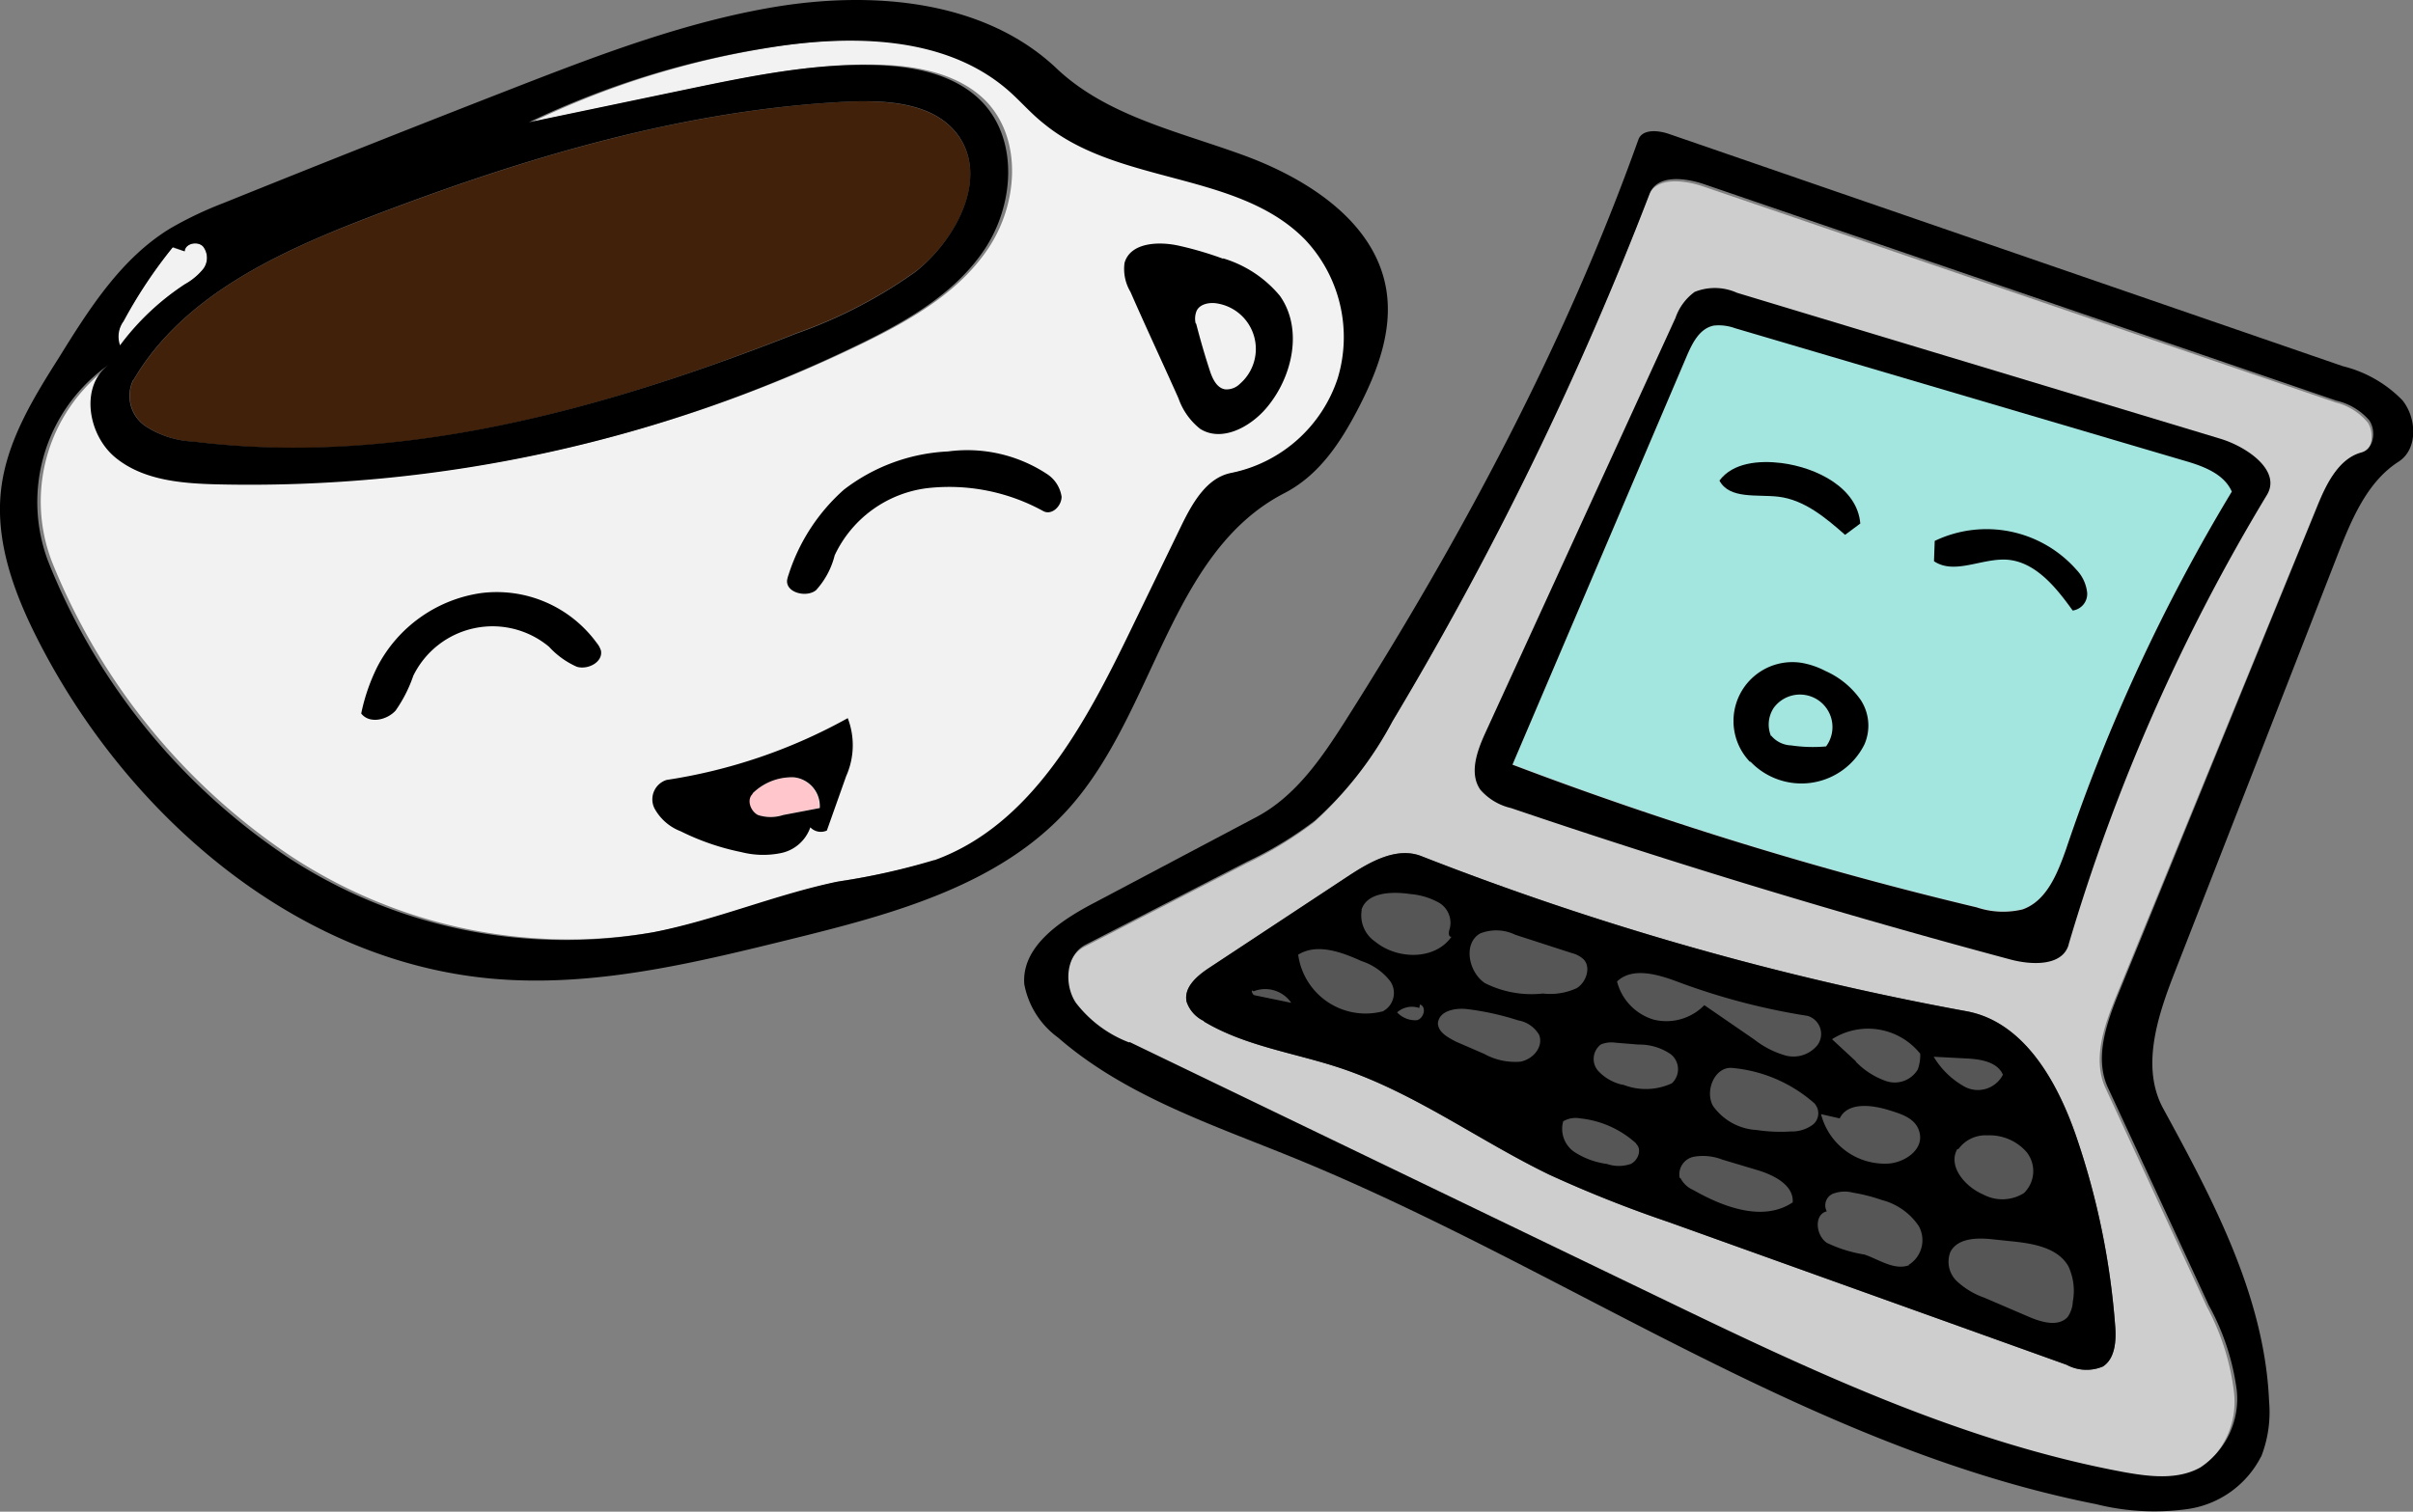 <svg xmlns="http://www.w3.org/2000/svg" viewBox="0 0 166.34 104.24"><rect x="0" y="0" width="166.34" height="104.24" fill="#808080" stroke="none"/><defs><style>.cls-1{fill:#cecece;}.cls-2{fill:#a3e5df;}.cls-3{fill:#565656;}.cls-4{fill:#f2f2f2;}.cls-5{fill:#ffc7cb;}.cls-6{fill:#42210b;}</style></defs><title>Coffee</title><g id="Layer_2" data-name="Layer 2"><g id="Layer_1-2" data-name="Layer 1"><g id="Coffee"><path class="cls-1" d="M77.73,72,114.17,89.6c10.34,5,20.84,10,32.14,12.09,1.75.32,3.67.54,5.22-.32A5.67,5.67,0,0,0,154,96a16.63,16.63,0,0,0-1.87-5.89q-3.48-7.51-6.95-15c-1-2.06-.1-4.46.76-6.57L159.69,35c.61-1.52,1.43-3.21,3-3.64.86-.23,1-1.48.54-2.21A4.17,4.17,0,0,0,161,27.75l-43.61-14.9c-1.34-.45-3.25-.66-3.75.65A235.24,235.24,0,0,1,95.89,49.88a25.56,25.56,0,0,1-5.34,6.85,27.22,27.22,0,0,1-4.72,2.86l-11.08,5.7c-1.37.71-1.51,2.75-.69,4A8.46,8.46,0,0,0,77.73,72Z"/><path class="cls-2" d="M119.6,22.61a3,3,0,0,0-1.44-.18c-1,.19-1.5,1.22-1.89,2.13l-12,28.14a259.32,259.32,0,0,0,32,9.85,5.81,5.81,0,0,0,3.17.13c1.67-.58,2.41-2.49,3-4.17a125,125,0,0,1,11.47-24.65c-.55-1.26-2-1.77-3.33-2.16Z"/><path class="cls-3" d="M83,70.41a2.27,2.27,0,0,1-1.2-1.33c-.22-1,.73-1.8,1.57-2.35l9.56-6.31c1.52-1,3.36-2.05,5.06-1.38a203.47,203.47,0,0,0,37.56,10.69c3.95.72,6.26,4.82,7.57,8.62a52.37,52.37,0,0,1,2.69,13.09c.08,1,0,2.25-.85,2.79a2.9,2.9,0,0,1-2.5-.12L115,84.26A85.79,85.79,0,0,1,106.8,81c-4.85-2.35-9.26-5.63-14.37-7.34-3.16-1.06-6.59-1.51-9.45-3.23"/><path class="cls-4" d="M64.67,59.28c6.68-2.43,10.38-9.4,13.48-15.79l3.55-7.3c.75-1.56,1.73-3.29,3.42-3.61a9.79,9.79,0,0,0,7.33-6.51,9.77,9.77,0,0,0-2.24-9.54c-4.59-4.76-12.82-3.78-17.95-8-.94-.77-1.75-1.7-2.69-2.49C65.31,2.5,59.16,2.37,53.66,3.19A59.61,59.61,0,0,0,36.71,8.4L47.52,6.14c4.32-.9,8.68-1.81,13.09-1.68C63.28,4.53,66.15,5.1,68,7c2.51,2.65,2.16,7.1.12,10.14s-5.35,4.93-8.63,6.53a96.16,96.16,0,0,1-44.2,9.66c-2.49-.06-5.16-.29-7.07-1.87s-2.42-5-.37-6.42A11.55,11.55,0,0,0,3.58,38.73,44.22,44.22,0,0,0,20,59a34.86,34.86,0,0,0,25.3,5.24c4.31-.84,8.4-2.59,12.7-3.49a48.67,48.67,0,0,0,6.69-1.49"/><path class="cls-4" d="M11.88,17.07a32.88,32.88,0,0,0-3.4,5.11,1.79,1.79,0,0,0-.24,1.67,17.5,17.5,0,0,1,4.48-4.23A4.36,4.36,0,0,0,14,18.56,1.27,1.27,0,0,0,14,17c-.37-.4-1.23-.22-1.27.33Z"/><path class="cls-5" d="M51.86,54.74c-.45.38-.18,1.19.35,1.46a2.79,2.79,0,0,0,1.74,0l2.52-.48a2,2,0,0,0-1.79-2.12A3.81,3.81,0,0,0,51.86,54.74Z"/><path class="cls-6" d="M9.17,26.25a2.53,2.53,0,0,0,.88,3.14,6.82,6.82,0,0,0,3.36,1.08c14.1,1.75,28.3-2.25,41.5-7.5a33.08,33.08,0,0,0,8.2-4.25C66,16.48,68.19,12.2,66,9.28,64.39,7.14,61.3,6.92,58.62,7c-11.36.54-22.41,3.86-33,7.92-6.33,2.41-13,5.45-16.41,11.29"/><path d="M35.77,5.93C41.51,3.7,47.32,1.5,53.4.48,60.2-.65,67.9,0,72.89,4.77,76.33,8,81.25,9.07,85.71,10.7s9.12,4.63,9.86,9.32c.44,2.78-.61,5.57-1.9,8.07S90.9,32.78,88.55,34c-7.91,4.07-8.91,15.06-14.84,21.71C69,61,61.66,63,54.77,64.7s-13.86,3.42-20.9,2.78C20.45,66.26,8.93,56.35,2.74,44.37,1.05,41.1-.34,37.47.07,33.81c.37-3.33,2.19-6.31,4-9.16,2.08-3.36,4.28-6.83,7.65-8.89A25.57,25.57,0,0,1,15.41,14Q25.57,9.9,35.77,5.93M64.43,59.31c6.68-2.43,10.38-9.39,13.48-15.79l3.54-7.3c.76-1.55,1.74-3.29,3.43-3.61a9.78,9.78,0,0,0,7.33-6.51A9.8,9.8,0,0,0,90,16.56c-4.6-4.76-12.82-3.78-18-8-1-.78-1.75-1.71-2.69-2.49C65.07,2.53,58.91,2.4,53.41,3.22A59.71,59.71,0,0,0,36.46,8.43L47.28,6.17C51.6,5.27,56,4.36,60.37,4.49c2.67.08,5.53.64,7.37,2.58,2.5,2.66,2.15,7.11.12,10.14s-5.35,4.93-8.63,6.53A96,96,0,0,1,15,33.4c-2.49-.06-5.16-.28-7.07-1.87s-2.43-5-.37-6.42A11.55,11.55,0,0,0,3.34,38.76a44.15,44.15,0,0,0,16.4,20.29A34.85,34.85,0,0,0,45,64.29c4.31-.84,8.4-2.59,12.7-3.49a47.24,47.24,0,0,0,6.69-1.49M9.16,26.23A2.53,2.53,0,0,0,10,29.37a6.62,6.62,0,0,0,3.36,1.08C27.5,32.2,41.7,28.2,54.9,23a33.08,33.08,0,0,0,8.2-4.25C66,16.46,68.18,12.18,66,9.26,64.38,7.12,61.29,6.9,58.61,7c-11.36.53-22.41,3.85-33,7.91-6.33,2.42-13,5.46-16.41,11.29m2.72-9.16a32.88,32.88,0,0,0-3.4,5.11,1.79,1.79,0,0,0-.24,1.67,17.5,17.5,0,0,1,4.48-4.23A4.36,4.36,0,0,0,14,18.56,1.27,1.27,0,0,0,14,17c-.37-.4-1.23-.22-1.27.33Z"/><path d="M155.86,100.45a6.75,6.75,0,0,1-5,3.6,16.52,16.52,0,0,1-6.37-.33c-19.73-3.9-36.61-16.24-55.23-23.85-5.68-2.32-11.69-4.29-16.32-8.32a5.89,5.89,0,0,1-2.33-3.68c-.2-2.56,2.4-4.33,4.66-5.53l11.34-6c2.72-1.44,4.53-4.11,6.18-6.71,8-12.62,15.12-25.92,20.15-40,.28-.76,1.39-.65,2.15-.38l46.41,16a8.59,8.59,0,0,1,4.11,2.35c1,1.24,1.08,3.38-.27,4.24-2.18,1.4-3.24,4-4.18,6.38q-5.62,14.43-11.26,28.86c-1.17,3-2.33,6.51-.78,9.36,3.46,6.34,7,13,7.3,20.2a8.41,8.41,0,0,1-.54,3.79m-78-28.57,36.43,17.57c10.35,5,20.85,10,32.15,12.09,1.75.31,3.66.54,5.22-.33a5.67,5.67,0,0,0,2.51-5.33A16.64,16.64,0,0,0,152.26,90q-3.47-7.51-6.95-15c-.95-2.06-.09-4.47.76-6.57l13.71-33.6c.62-1.51,1.44-3.2,3-3.63.86-.23,1.05-1.48.54-2.22a4.26,4.26,0,0,0-2.25-1.35L117.47,12.7c-1.33-.45-3.24-.67-3.75.65A234.24,234.24,0,0,1,96,49.72a24.86,24.86,0,0,1-5.34,6.85,26,26,0,0,1-4.72,2.86L74.84,65.14c-1.37.7-1.51,2.74-.68,4A8.4,8.4,0,0,0,77.83,71.88Z"/><path d="M57,57.27a1,1,0,0,1-1.14-.22,2.72,2.72,0,0,1-2,1.77,6.09,6.09,0,0,1-2.75-.06,16.9,16.9,0,0,1-4.19-1.44,3.46,3.46,0,0,1-1.81-1.59,1.4,1.4,0,0,1,.85-1.95,37.1,37.1,0,0,0,12.48-4.26,5.22,5.22,0,0,1-.11,4L57,57.27m-5.1-2.54c-.45.39-.18,1.2.35,1.47a2.79,2.79,0,0,0,1.74,0l2.52-.48a2,2,0,0,0-1.78-2.12A3.85,3.85,0,0,0,51.86,54.73Z"/><path d="M84.3,17.81a8.1,8.1,0,0,1,3.93,2.59c1.61,2.28.88,5.59-.92,7.72-1.13,1.34-3.1,2.39-4.58,1.45a4.63,4.63,0,0,1-1.49-2.1C80.14,25,79,22.58,77.93,20.13a3.09,3.09,0,0,1-.41-2c.4-1.42,2.38-1.51,3.82-1.17a24,24,0,0,1,3,.89m-1.88,4.48c.28,1.09.59,2.16.94,3.23.18.56.49,1.22,1.08,1.29a1.31,1.31,0,0,0,1-.39,3.18,3.18,0,0,0-1.6-5.54c-.55-.09-1.24.06-1.42.59A1.44,1.44,0,0,0,82.42,22.29Z"/><path d="M41.43,44.88c.13.78-.9,1.32-1.66,1.1a5.73,5.73,0,0,1-1.92-1.38,6.08,6.08,0,0,0-9.36,2A9.59,9.59,0,0,1,27.27,49c-.61.67-1.82.92-2.37.2A13.21,13.21,0,0,1,26,46a9.6,9.6,0,0,1,7.14-5.1,8.53,8.53,0,0,1,8,3.44A1.48,1.48,0,0,1,41.43,44.88Z"/><path d="M54.26,40a2.24,2.24,0,0,1,.1-.37,13.2,13.2,0,0,1,3.81-5.86,12.73,12.73,0,0,1,7.18-2.64,10,10,0,0,1,6.83,1.56,2.26,2.26,0,0,1,1,1.56c0,.65-.67,1.3-1.25,1a13.46,13.46,0,0,0-8-1.59,8.16,8.16,0,0,0-6.39,4.63,5.57,5.57,0,0,1-1.29,2.41C55.59,41.23,54.16,40.87,54.26,40Z"/><path d="M142.6,65.15c-.44,1.49-2.56,1.41-4.06,1q-17.35-4.65-34.38-10.43a4,4,0,0,1-2.11-1.26c-.79-1.13-.23-2.67.34-3.92L115.5,21.92a3.7,3.7,0,0,1,1.32-1.79,3.71,3.71,0,0,1,2.92.06l33.34,10.07c1.86.57,4.19,2.21,3.19,3.87a132.36,132.36,0,0,0-13.67,31m-23-42.5a3.28,3.28,0,0,0-1.45-.18c-1,.19-1.5,1.23-1.89,2.14l-12,28.14a260.47,260.47,0,0,0,32,9.84,5.72,5.72,0,0,0,3.17.14c1.67-.59,2.41-2.5,3-4.17A124.5,124.5,0,0,1,153.85,33.9c-.55-1.25-2-1.77-3.33-2.15Z"/><path d="M120.65,52.55a4.06,4.06,0,0,1,3.56-6.84,5.63,5.63,0,0,1,1.63.56,5.85,5.85,0,0,1,2.43,2,3.23,3.23,0,0,1,.25,3.07,4.85,4.85,0,0,1-7.87,1.16m1.44-1.78a1.88,1.88,0,0,0,1.38.68,10.24,10.24,0,0,0,2.41.07,2.24,2.24,0,0,0-3.6-2.67A2.08,2.08,0,0,0,122.09,50.77Z"/><path d="M133.32,38.7l.05-1.4a8.26,8.26,0,0,1,9.78,2,2.69,2.69,0,0,1,.73,1.59,1.16,1.16,0,0,1-1,1.21c-1.16-1.62-2.6-3.4-4.59-3.51C136.56,38.51,134.72,39.64,133.32,38.7Z"/><path d="M127.19,36.88c-1.35-1.19-2.82-2.42-4.6-2.63-1.46-.17-3.37.19-4.06-1.11.93-1.25,2.74-1.4,4.28-1.21,2.45.32,5.22,1.71,5.43,4.17Z"/><path d="M83,70.41a2.27,2.27,0,0,1-1.2-1.33c-.22-1,.73-1.8,1.57-2.35l9.56-6.31c1.52-1,3.36-2.05,5.06-1.38a203.47,203.47,0,0,0,37.56,10.69c3.95.72,6.26,4.82,7.57,8.62a52.37,52.37,0,0,1,2.69,13.09c.08,1,0,2.25-.85,2.79a2.9,2.9,0,0,1-2.5-.12L115,84.26A85.79,85.79,0,0,1,106.8,81c-4.85-2.35-9.26-5.63-14.37-7.34-3.16-1.06-6.59-1.51-9.45-3.23m59.91,19.32a4,4,0,0,0-.31-2.44c-.73-1.27-2.4-1.56-3.86-1.71l-1.34-.14c-1.08-.12-2.43-.1-2.93.87a1.85,1.85,0,0,0,.43,2,5.35,5.35,0,0,0,1.9,1.15l3.12,1.34c.87.37,2,.68,2.63,0a2,2,0,0,0,.36-1.08M117.5,69.32l3.43,2.36a6.26,6.26,0,0,0,2.18,1.11,2.13,2.13,0,0,0,2.19-.74,1.3,1.3,0,0,0-.7-2,45.59,45.59,0,0,1-9-2.37c-1.37-.51-3.09-1-4.13,0A3.7,3.7,0,0,0,114,70.31a3.65,3.65,0,0,0,3.49-1m-8.36-3.19a1.87,1.87,0,0,0-.78-.4l-3.89-1.26a3,3,0,0,0-2.43-.09c-1.18.68-.81,2.65.33,3.42a7.14,7.14,0,0,0,4,.72,4.37,4.37,0,0,0,2.33-.37c.68-.42,1-1.47.46-2m22.41,21.09a2,2,0,0,0,.7-2.7,4.39,4.39,0,0,0-2.53-1.78,12.18,12.18,0,0,0-2-.51,2.26,2.26,0,0,0-1.41.09.87.87,0,0,0-.39,1.2c-.89.21-.77,1.64,0,2.17a9.49,9.49,0,0,0,2.6.81c1,.34,2.09,1.13,3.1.72m-6.49-11.09a9.88,9.88,0,0,0-5.75-2.5c-1.18-.09-1.88,1.57-1.31,2.61a3.94,3.94,0,0,0,3,1.67,11.23,11.23,0,0,0,2.39.1,2.39,2.39,0,0,0,1.5-.47,1,1,0,0,0,.15-1.41M93.87,62.75a2.19,2.19,0,0,0,.94,2.19c1.53,1.25,4.13,1.27,5.25-.35-.22.06-.21-.32-.13-.53a1.61,1.61,0,0,0-.71-1.8,4.87,4.87,0,0,0-2-.61c-1.28-.19-3-.13-3.37,1.1m1.45,7a1.43,1.43,0,0,0,.55-2.07,4.11,4.11,0,0,0-2-1.41c-1.39-.63-3.06-1.24-4.36-.44a4.69,4.69,0,0,0,5.78,3.92m20.57,11.48a1.78,1.78,0,0,0,.87.82c2.12,1.21,4.85,2.22,6.87.86.08-1.22-1.35-1.91-2.52-2.25l-2.34-.7a3.67,3.67,0,0,0-1.93-.2,1.24,1.24,0,0,0-1,1.47m9.75-4.38a4.53,4.53,0,0,0,4.72,3.38c1.07-.11,2.26-.92,2.09-2s-1.21-1.39-2.11-1.67c-1.21-.38-2.87-.58-3.42.56l-1.28-.29m9.39,2.4c-.68,1.18.53,2.61,1.79,3.14a2.79,2.79,0,0,0,2.8-.1,2.11,2.11,0,0,0,.19-2.82A3.39,3.39,0,0,0,137,78.29a2.31,2.31,0,0,0-2,.95M99.12,70.52c0,.65.66,1,1.25,1.31l1.94.84a4.41,4.41,0,0,0,2.49.54c.85-.15,1.62-1,1.3-1.85a2.08,2.08,0,0,0-1.45-1,18.71,18.71,0,0,0-3.47-.77c-.85-.11-2,.1-2.06,1m12.73,4.19a4.26,4.26,0,0,0,3.4-.08,1.32,1.32,0,0,0-.07-2,3.81,3.81,0,0,0-2.23-.67l-1.59-.13a1.91,1.91,0,0,0-1,.12,1.25,1.25,0,0,0-.22,1.79,3.22,3.22,0,0,0,1.75,1m16.06-1.58A5.31,5.31,0,0,0,130,74.54a1.85,1.85,0,0,0,2.2-.79,2.86,2.86,0,0,0,.17-1.09,4.61,4.61,0,0,0-6.08-1l1.63,1.51m-15.13,5.68a6.76,6.76,0,0,0-3.86-1.73,1.69,1.69,0,0,0-1.17.2,1.93,1.93,0,0,0,.76,2.11,5.42,5.42,0,0,0,2.25.83,2.52,2.52,0,0,0,1.65,0c.51-.25.78-1,.37-1.38m22.81-5.89-2.3-.12a5.67,5.67,0,0,0,2.18,2.09,1.94,1.94,0,0,0,2.59-.85c-.37-.88-1.52-1.07-2.47-1.12M86.38,68.33c-.15-.14-.08.26.11.3l2.52.52a2.17,2.17,0,0,0-2.6-.79m11.43,1.15a1.53,1.53,0,0,0-1.53.3,1.72,1.72,0,0,0,1.36.54c.49-.11.69-.95.21-1.08Z"/></g></g></g></svg>